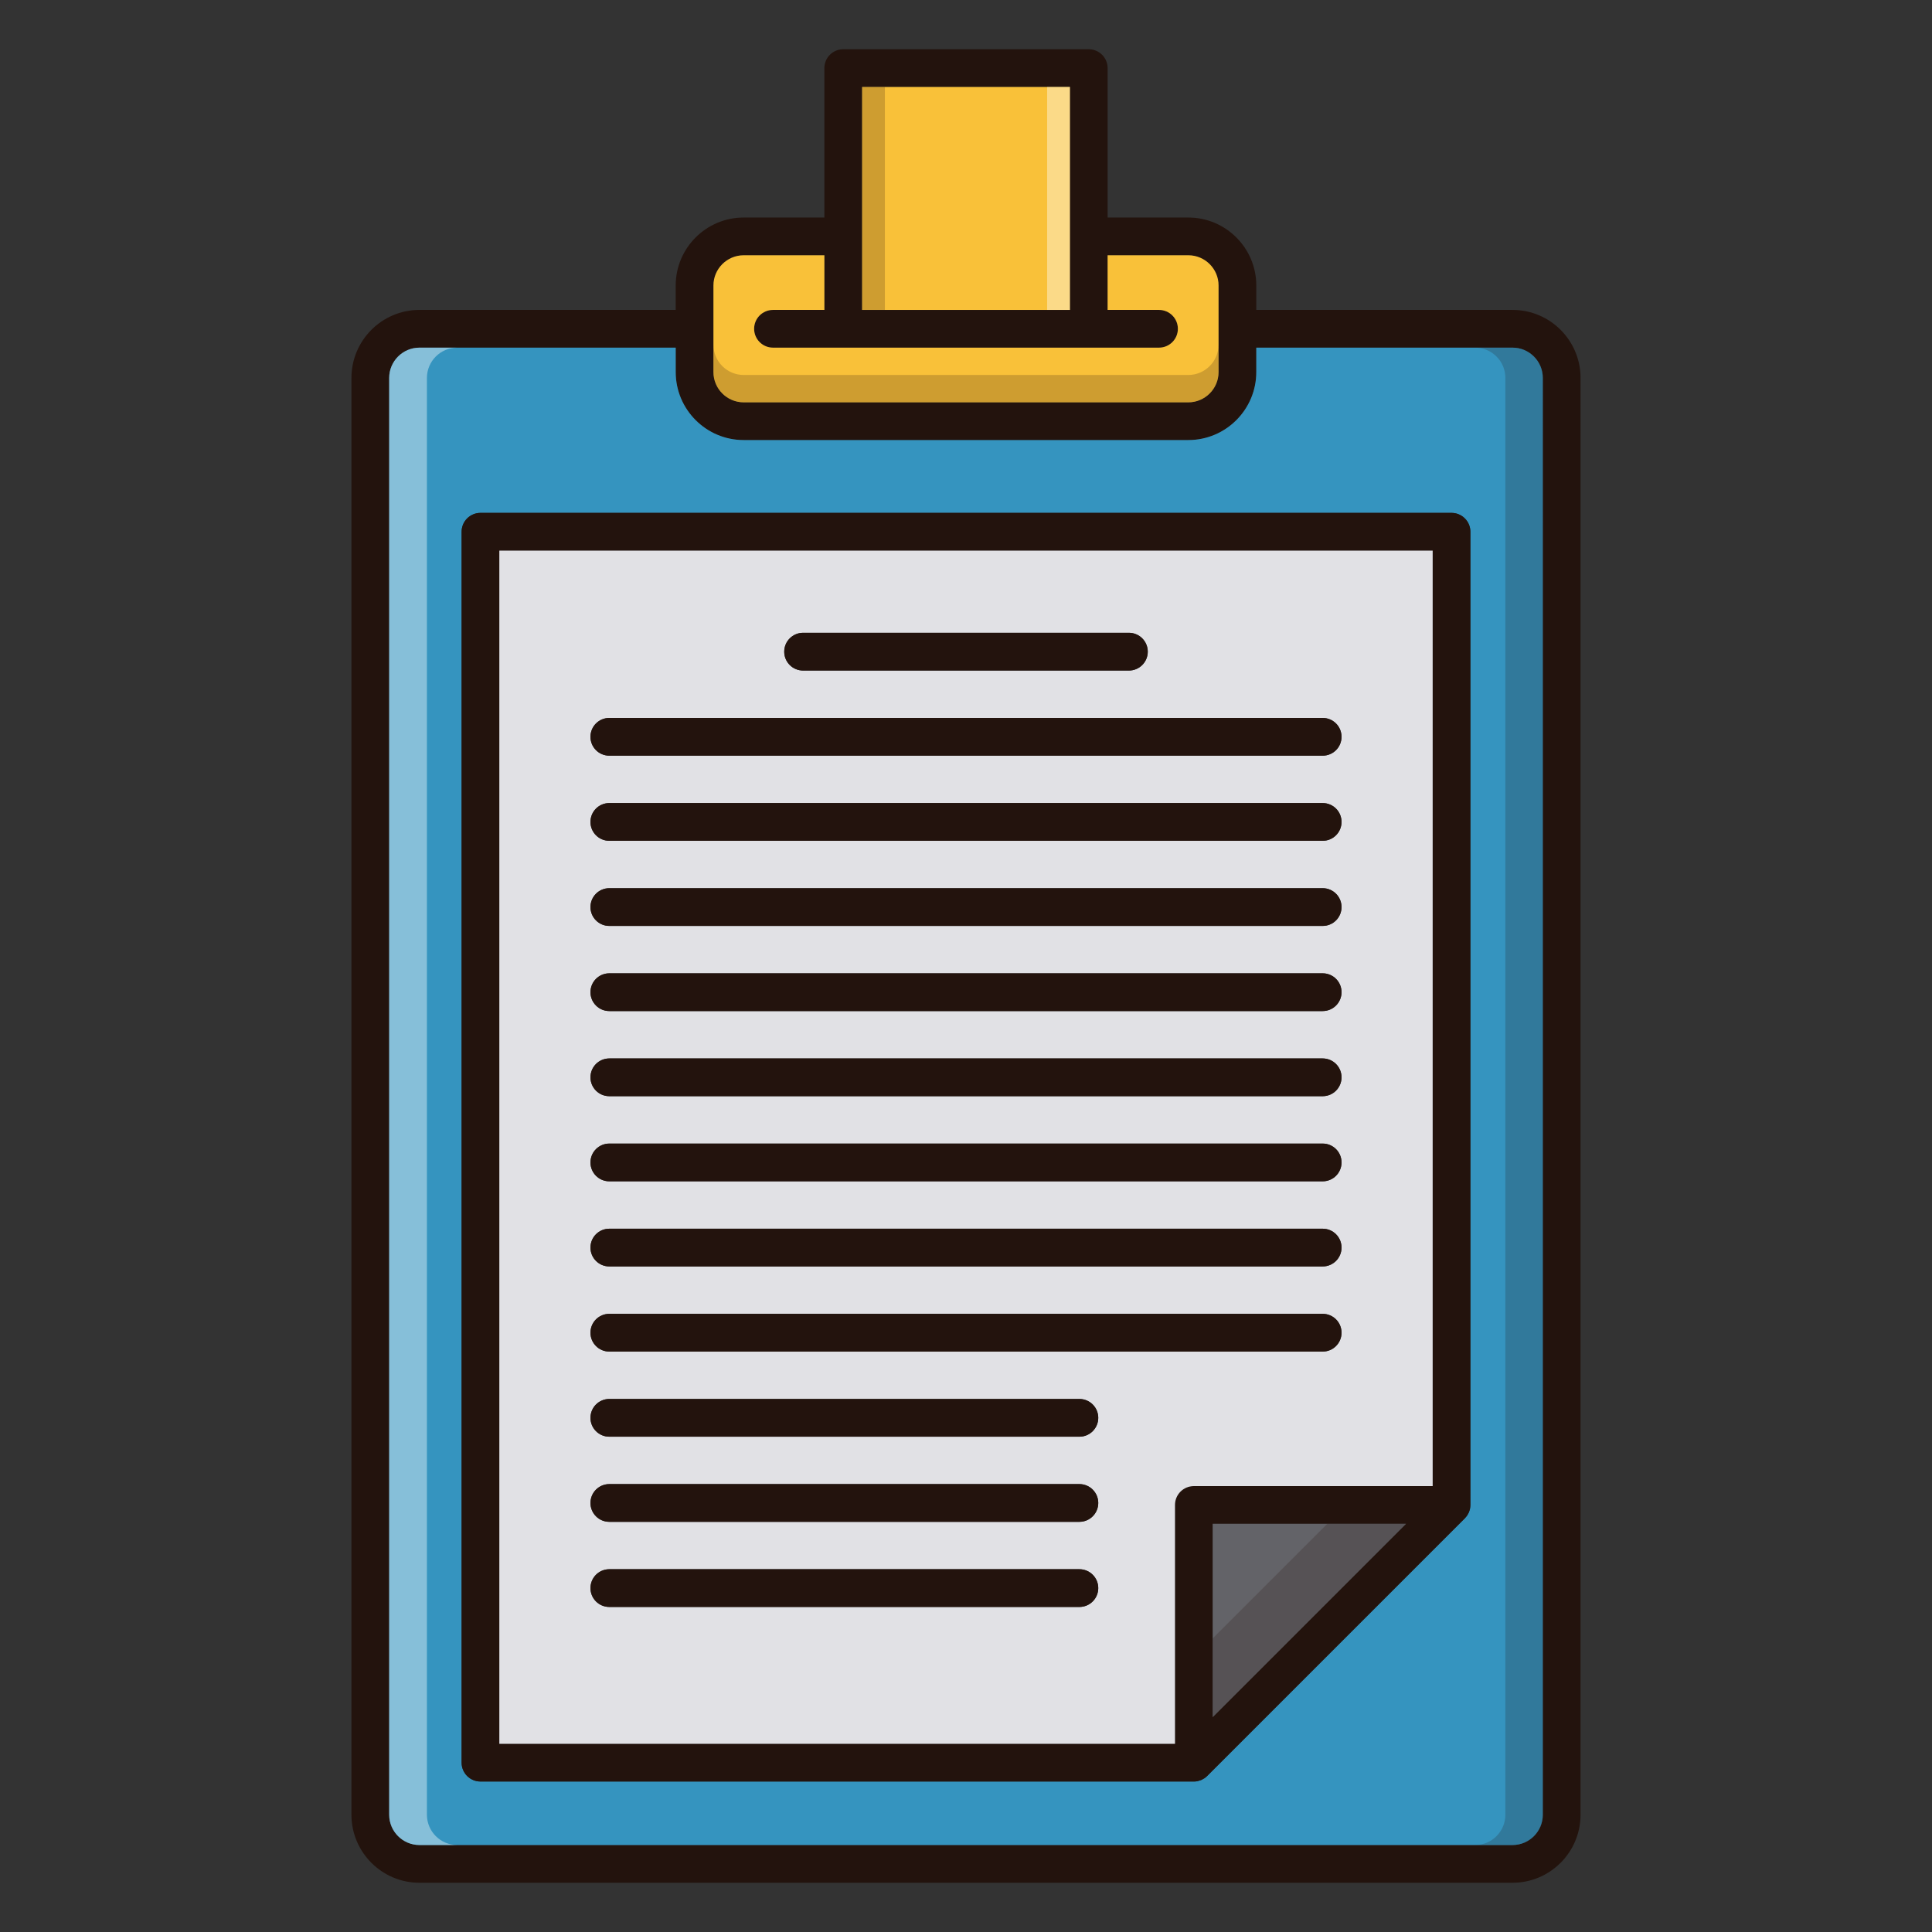<?xml version="1.0" standalone="no"?><!DOCTYPE svg PUBLIC "-//W3C//DTD SVG 1.1//EN" "http://www.w3.org/Graphics/SVG/1.1/DTD/svg11.dtd"><svg t="1625811611774" class="icon" viewBox="0 0 1024 1024" version="1.1" xmlns="http://www.w3.org/2000/svg" p-id="36678" xmlns:xlink="http://www.w3.org/1999/xlink" width="200" height="200"><rect x="0" y="0" width="1024" height="1024" fill="#333333" stroke="none"/><defs><style type="text/css"></style></defs><path d="M801.68 164.26h-135.82v-12.94c0-19.86-16.16-36.02-36.02-36.02h-42.78v-79.2c0-5.52-4.48-10-10-10h-130.12c-5.52 0-10 4.48-10 10v79.2h-42.78c-19.86 0-36.02 16.16-36.02 36.02v12.94h-135.82c-19.88 0-36.04 16.16-36.04 36.04v761.56c0 19.88 16.16 36.04 36.04 36.04h579.36c19.88 0 36.04-16.16 36.04-36.04V200.3c0-19.88-16.16-36.04-36.04-36.04zM456.94 46.1h110.12v118.16h-110.12V46.1z m-78.8 105.22c0-8.84 7.2-16.02 16.02-16.02h42.78v28.96h-27.24c-5.52 0-10 4.48-10 10s4.48 10 10 10h204.6c5.52 0 10-4.48 10-10s-4.48-10-10-10h-27.24V135.3h42.78c8.82 0 16.02 7.18 16.02 16.02V197.2c0 8.84-7.2 16.04-16.02 16.04H394.16c-8.82 0-16.02-7.18-16.02-16.04V151.32z m439.58 810.54c0 8.84-7.2 16.04-16.04 16.04H222.32c-8.84 0-16.04-7.2-16.04-16.04V200.3c0-8.84 7.2-16.04 16.04-16.04h135.82v12.94c0 19.88 16.16 36.04 36.02 36.04h235.68c19.86 0 36.02-16.16 36.02-36.04v-12.94h135.82c8.84 0 16.04 7.2 16.04 16.04v761.56z" fill="#23130D" p-id="36679"></path><path d="M645.86 151.32V197.2c0 8.84-7.2 16.04-16.02 16.04H394.16c-8.82 0-16.02-7.18-16.02-16.04V151.32c0-8.84 7.2-16.02 16.02-16.02h42.78v28.96h-27.24c-5.52 0-10 4.48-10 10s4.48 10 10 10h204.6c5.52 0 10-4.48 10-10s-4.48-10-10-10h-27.24V135.3h42.78c8.82 0 16.02 7.18 16.02 16.02z" fill="#F9C139" p-id="36680"></path><path d="M645.86 182.7v14.5c0 8.84-7.2 16.04-16.02 16.04H394.16c-8.82 0-16.02-7.18-16.02-16.04v-14.5c0 8.86 7.2 16.04 16.02 16.04h235.68c8.82 0 16.02-7.2 16.02-16.04z" fill="#23130D" opacity=".2" p-id="36681"></path><path d="M456.94 46.1h110.12v118.16h-110.12z" fill="#F9C139" p-id="36682"></path><path d="M456.94 46.1h12.06v118.16h-12.06z" fill="#23130D" opacity=".2" p-id="36683"></path><path d="M555 46.1h12.06v118.16h-12.06z" fill="#FFFFFF" opacity=".4" p-id="36684"></path><path d="M801.68 184.26h-135.82v12.94c0 19.88-16.16 36.04-36.02 36.04h-117.8H394.16c-19.86 0-36.02-16.16-36.02-36.04v-12.94h-135.82c-8.84 0-16.04 7.2-16.04 16.04v761.56c0 8.84 7.2 16.04 16.04 16.04h579.36c8.84 0 16.04-7.2 16.04-16.04V200.3c0-8.84-7.2-16.04-16.04-16.04z m-22.34 613.4c0 0.08-0.02 0.14-0.02 0.2-0.02 0.6-0.06 1.2-0.18 1.78-0.02 0.08-0.04 0.16-0.06 0.22-0.12 0.5-0.26 0.98-0.46 1.46-0.06 0.18-0.14 0.36-0.22 0.54-0.18 0.36-0.38 0.72-0.6 1.08-0.1 0.16-0.18 0.3-0.28 0.46-0.32 0.44-0.68 0.88-1.06 1.28l-0.06 0.06-136.56 136.56c-0.48 0.48-0.98 0.9-1.54 1.26-0.18 0.12-0.38 0.2-0.56 0.3-0.38 0.22-0.76 0.46-1.16 0.62-0.26 0.1-0.52 0.16-0.78 0.24-0.36 0.12-0.72 0.26-1.08 0.34-0.64 0.12-1.26 0.18-1.9 0.18H254.66c-5.52 0-10-4.46-10-10v-652.4c0-5.52 4.48-10 10-10h514.68c5.52 0 10 4.48 10 10v515.82z" fill="#3594BF" p-id="36685"></path><path d="M226.28 961.86V200.3c0-8.84 7.2-16.04 16.04-16.04h-20c-8.84 0-16.04 7.2-16.04 16.04v761.56c0 8.84 7.2 16.04 16.04 16.04h20c-8.84 0-16.04-7.2-16.04-16.04z" fill="#FFFFFF" opacity=".4" p-id="36686"></path><path d="M801.84 184.26h-20c8.84 0 16.04 7.2 16.04 16.04v761.56c0 8.84-7.2 16.04-16.04 16.04h20c8.84 0 16.04-7.2 16.04-16.04V200.3c0-8.84-7.2-16.04-16.04-16.04z" fill="#23130D" opacity=".2" p-id="36687"></path><path d="M769.34 271.84H254.66c-5.52 0-10 4.48-10 10v652.4c0 5.54 4.48 10 10 10h378.16c0.64 0 1.26-0.06 1.9-0.18 0.36-0.08 0.72-0.22 1.08-0.34 0.26-0.08 0.52-0.14 0.78-0.24 0.4-0.16 0.78-0.4 1.16-0.62 0.18-0.1 0.38-0.18 0.56-0.3 0.56-0.36 1.06-0.78 1.54-1.26l136.56-136.56 0.06-0.06c0.38-0.4 0.74-0.84 1.06-1.28 0.1-0.16 0.18-0.3 0.28-0.46 0.22-0.36 0.42-0.72 0.6-1.08 0.08-0.18 0.16-0.36 0.22-0.54 0.2-0.48 0.34-0.96 0.46-1.46 0.02-0.06 0.04-0.14 0.06-0.22 0.12-0.58 0.16-1.18 0.18-1.78 0-0.06 0.02-0.12 0.02-0.2V281.84c0-5.52-4.48-10-10-10z m-126.58 638.26v-102.44h102.44l-102.44 102.44z m116.58-122.44h-126.58c-5.54 0-10 4.48-10 10v126.58H264.66v-632.4h494.68v495.82z" fill="#23130D" p-id="36688"></path><path d="M745.2 807.66l-102.44 102.44v-102.44z" fill="#636368" p-id="36689"></path><path d="M745.2 807.66l-102.44 102.44v-41.72l60.72-60.72z" fill="#23130D" opacity=".2" p-id="36690"></path><path d="M264.66 291.84v632.4h358.1v-126.58c0-5.52 4.46-10 10-10h126.58V291.84H264.66z m161 43.56h172.68c5.52 0 10 4.48 10 10 0 5.54-4.48 10-10 10h-172.68c-5.52 0-10-4.46-10-10 0-5.52 4.48-10 10-10z m146.44 516.32H322.96c-5.54 0-10-4.48-10-10s4.46-10 10-10h249.14c5.52 0 10 4.48 10 10s-4.48 10-10 10z m0-45.12H322.96c-5.54 0-10-4.48-10-10s4.46-10 10-10h249.14c5.52 0 10 4.48 10 10s-4.48 10-10 10z m0-45.12H322.96c-5.54 0-10-4.48-10-10s4.46-10 10-10h249.14c5.52 0 10 4.48 10 10s-4.48 10-10 10z m128.94-45.12H322.96c-5.54 0-10-4.48-10-10s4.46-10 10-10h378.08c5.54 0 10 4.48 10 10s-4.46 10-10 10z m0-45.12H322.96c-5.54 0-10-4.48-10-10s4.46-10 10-10h378.08c5.54 0 10 4.48 10 10s-4.46 10-10 10z m0-45.12H322.96c-5.54 0-10-4.48-10-10s4.46-10 10-10h378.08c5.54 0 10 4.48 10 10s-4.46 10-10 10z m0-45.12H322.96c-5.54 0-10-4.48-10-10s4.46-10 10-10h378.08c5.54 0 10 4.48 10 10s-4.46 10-10 10z m0-45.12H322.96c-5.54 0-10-4.48-10-10s4.46-10 10-10h378.08c5.54 0 10 4.48 10 10s-4.46 10-10 10z m0-45.12H322.96c-5.54 0-10-4.48-10-10s4.46-10 10-10h378.08c5.54 0 10 4.48 10 10s-4.46 10-10 10z m0-45.12H322.96c-5.54 0-10-4.48-10-10s4.46-10 10-10h378.08c5.54 0 10 4.48 10 10s-4.46 10-10 10z m0-45.12H322.96c-5.54 0-10-4.46-10-10 0-5.52 4.46-10 10-10h378.08c5.54 0 10 4.48 10 10 0 5.54-4.46 10-10 10z" fill="#E1E1E5" p-id="36691"></path><path d="M608.34 345.4c0 5.54-4.48 10-10 10h-172.68c-5.52 0-10-4.46-10-10 0-5.52 4.48-10 10-10h172.68c5.52 0 10 4.48 10 10zM711.04 390.52c0 5.54-4.46 10-10 10H322.96c-5.54 0-10-4.46-10-10 0-5.52 4.46-10 10-10h378.08c5.54 0 10 4.48 10 10zM711.04 435.64c0 5.52-4.46 10-10 10H322.96c-5.54 0-10-4.48-10-10s4.46-10 10-10h378.08c5.54 0 10 4.48 10 10zM711.04 480.76c0 5.52-4.46 10-10 10H322.96c-5.54 0-10-4.48-10-10s4.46-10 10-10h378.08c5.54 0 10 4.48 10 10zM711.04 525.88c0 5.52-4.46 10-10 10H322.96c-5.54 0-10-4.48-10-10s4.46-10 10-10h378.08c5.54 0 10 4.48 10 10zM711.04 571c0 5.52-4.46 10-10 10H322.96c-5.54 0-10-4.48-10-10s4.46-10 10-10h378.08c5.54 0 10 4.48 10 10zM711.04 616.12c0 5.52-4.46 10-10 10H322.96c-5.54 0-10-4.48-10-10s4.46-10 10-10h378.08c5.54 0 10 4.48 10 10zM711.04 661.24c0 5.52-4.46 10-10 10H322.96c-5.54 0-10-4.48-10-10s4.46-10 10-10h378.08c5.54 0 10 4.48 10 10zM711.04 706.36c0 5.52-4.46 10-10 10H322.96c-5.54 0-10-4.48-10-10s4.46-10 10-10h378.08c5.54 0 10 4.48 10 10zM582.1 796.6c0 5.52-4.48 10-10 10H322.96c-5.54 0-10-4.48-10-10s4.46-10 10-10h249.14c5.52 0 10 4.48 10 10zM582.1 841.72c0 5.52-4.48 10-10 10H322.96c-5.54 0-10-4.48-10-10s4.46-10 10-10h249.14c5.52 0 10 4.48 10 10zM582.1 751.48c0 5.52-4.48 10-10 10H322.96c-5.54 0-10-4.48-10-10s4.46-10 10-10h249.14c5.52 0 10 4.48 10 10z" fill="#23130D" p-id="36692"></path></svg>